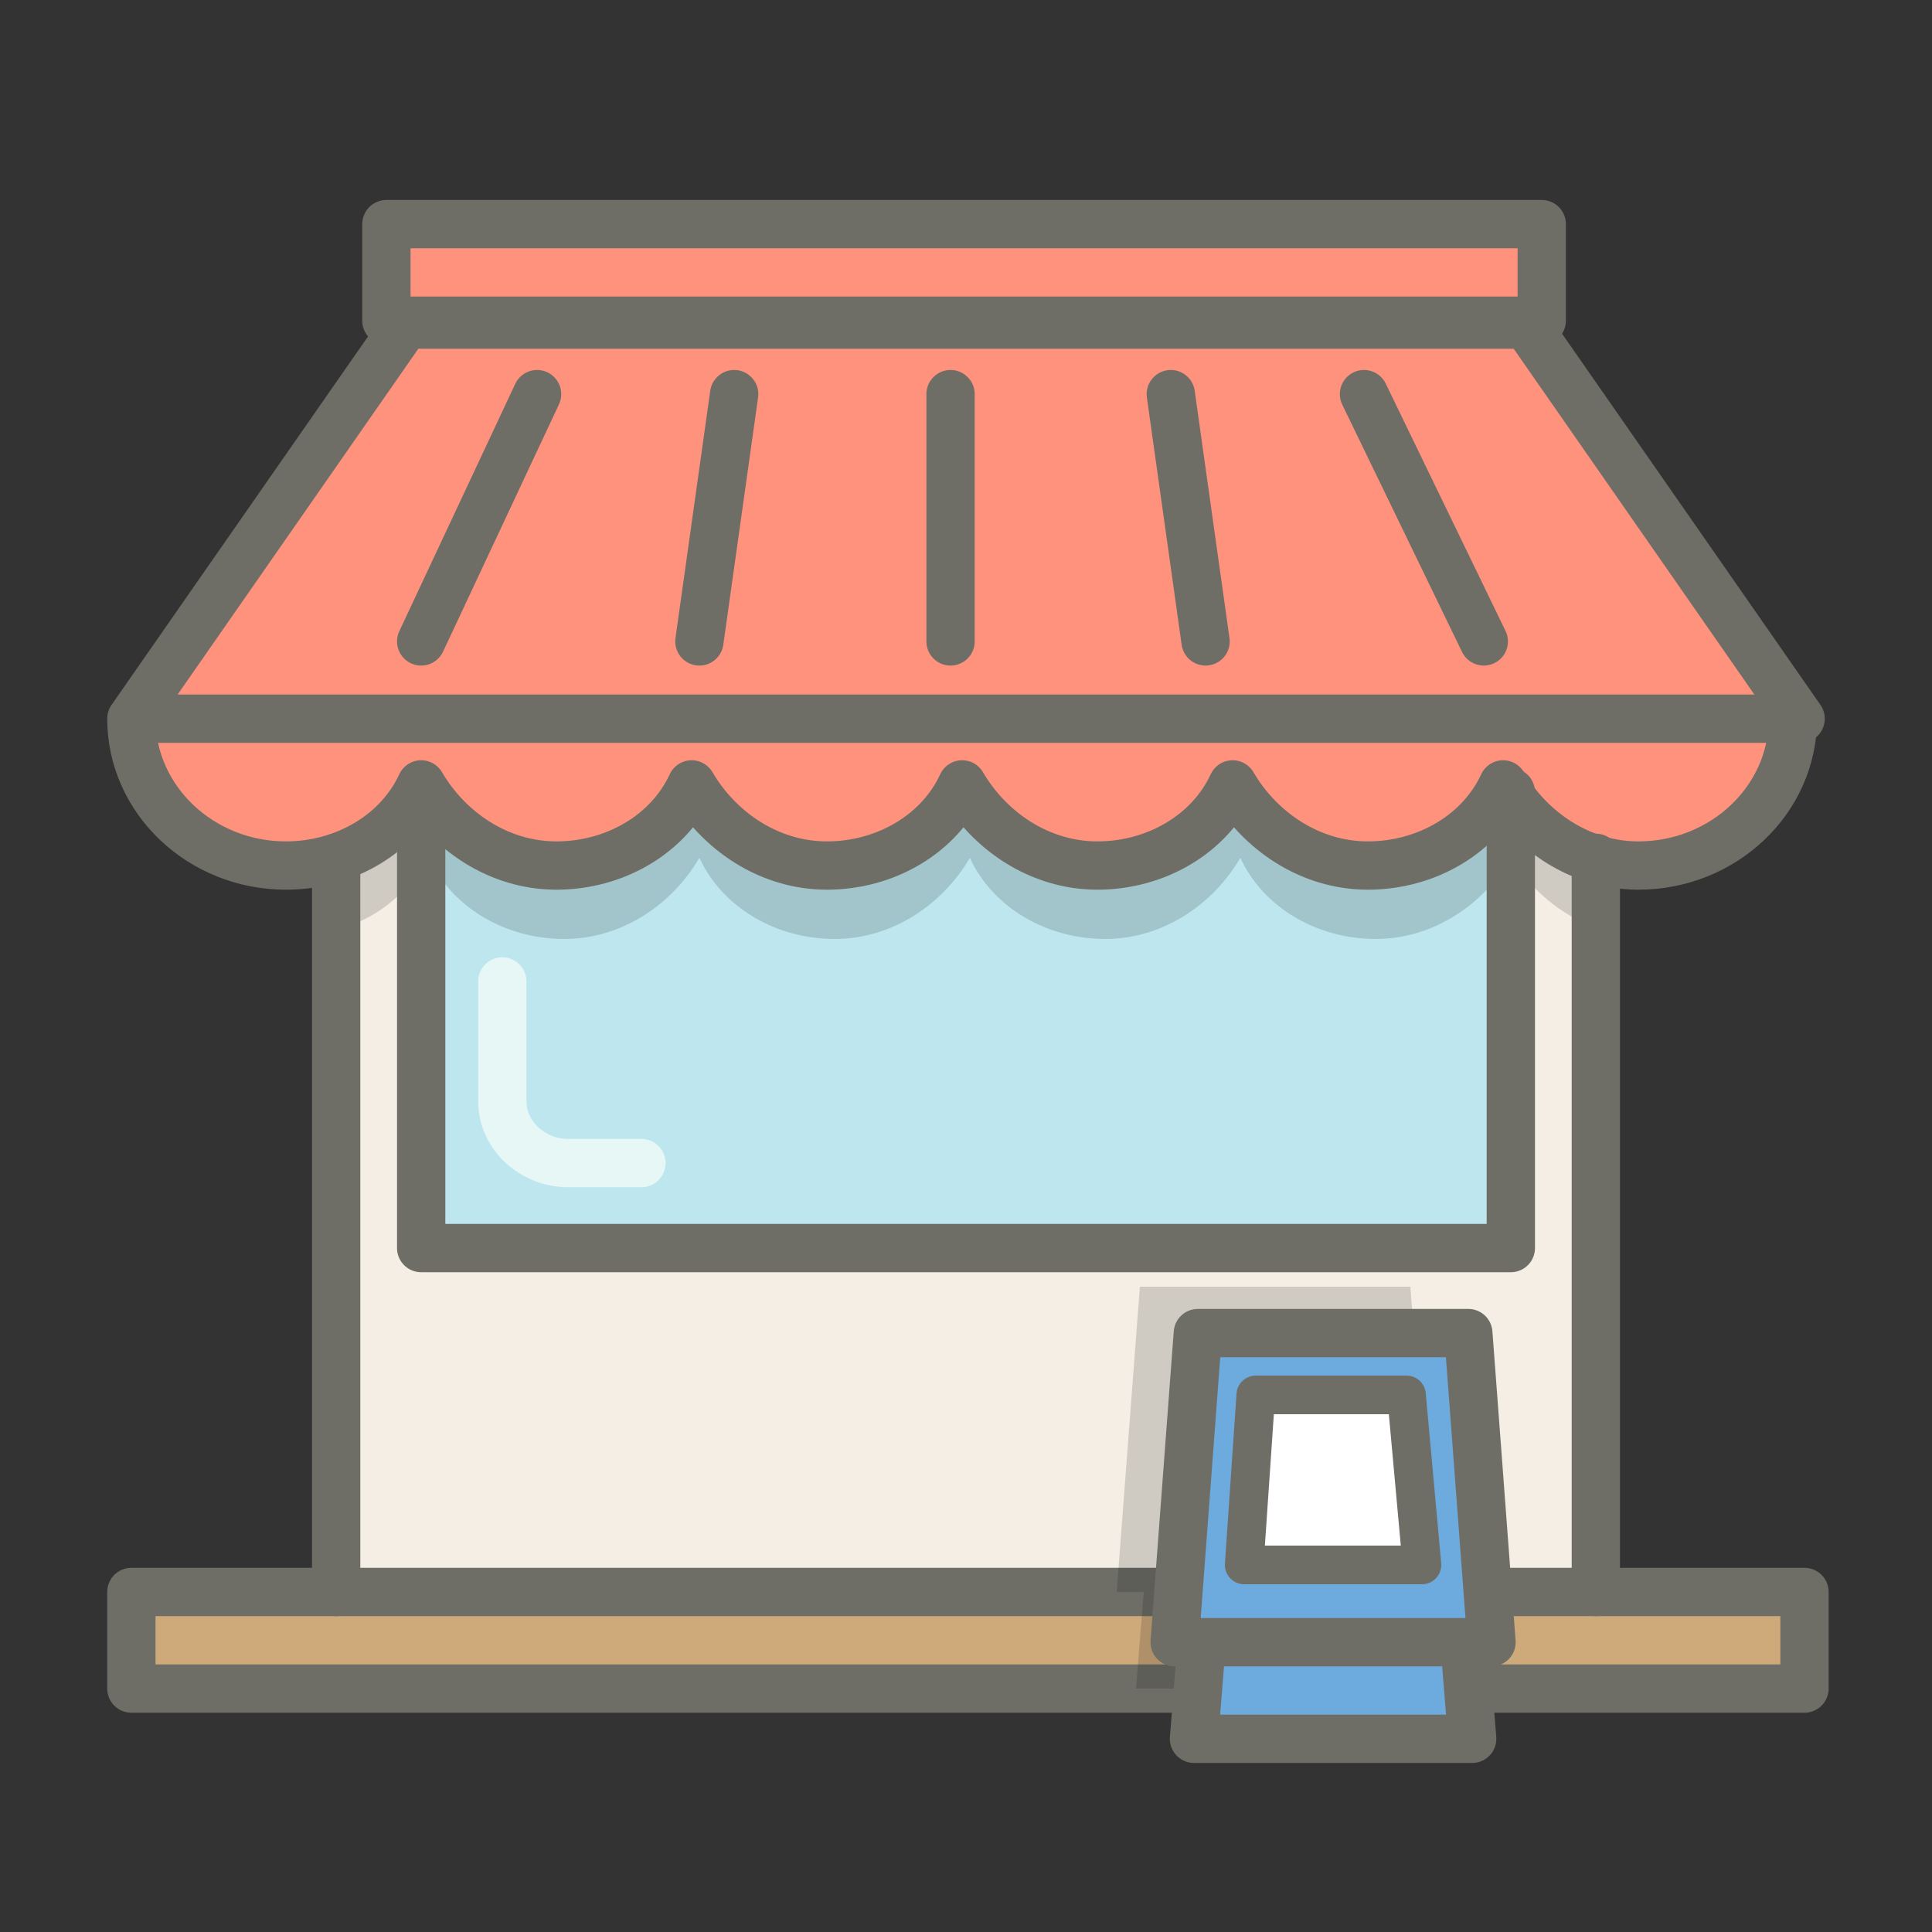 <svg xmlns="http://www.w3.org/2000/svg" viewBox="0 0 50 50"><rect x="0" y="0" width="50" height="50" fill="#333333" stroke="none"/><style>.st0{fill:#f5eee4}.st1{fill:#bee6ee}.st2{fill:none;stroke:#e7f7f5;stroke-width:1.25;stroke-linecap:round;stroke-linejoin:round;stroke-miterlimit:10}.st3{opacity:.15}.st4{fill:#feeadd}.st5{fill:#e2cbaf}.st6{fill:#cea97a;stroke:#6e6e67;stroke-width:1.25;stroke-linecap:round;stroke-linejoin:round;stroke-miterlimit:10}.st7{fill:#f8d272}.st8{fill:#f6c343}.st9{fill:#e2cfde}.st9,.st10{fill-rule:evenodd;clip-rule:evenodd}.st10{fill:#f4edf2}.st11{fill:#ff927d}.st12{fill:#cbc1b9}.st13{fill:#a79f99}.st14{fill:#d6c7b5}.st15{fill:#907656}.st16{fill:none;stroke:#6e6e67;stroke-width:1.25;stroke-linecap:round;stroke-linejoin:round;stroke-miterlimit:10}.st17{fill:#eaeaea}.st17,.st18{fill-rule:evenodd;clip-rule:evenodd}.st18{fill:#afafaf}.st19{fill:none;stroke:#6e6e67;stroke-width:1.25;stroke-linecap:round;stroke-linejoin:round;stroke-miterlimit:10}.st19,.st20{fill-rule:evenodd;clip-rule:evenodd}.st21{fill:#f4f4f4}.st22{fill:#d6b6cf}.st23{fill:#ba87a7}.st24{fill:none;stroke:#6e6e67;stroke-width:1.25;stroke-miterlimit:10}.st25{fill:#70b8c8}.st26{opacity:.2;fill:#6e6e67}.st27{opacity:.2;fill:#fff}.st28{fill:none;stroke:#6e6e67;stroke-width:1.25;stroke-linecap:round;stroke-linejoin:round}.st29{stroke-dasharray:1.021,2.041}.st29,.st30{fill:none;stroke:#6e6e67;stroke-width:1.25;stroke-linecap:round;stroke-linejoin:round}.st30{stroke-dasharray:1.068,2.135}.st31{fill:#abd6f4}.st32{opacity:.75;fill:#6daadd}.st33{fill:#d8ba95;stroke:#6e6e67;stroke-width:1.25;stroke-linecap:round;stroke-linejoin:round;stroke-miterlimit:10}.st33,.st34{fill-rule:evenodd;clip-rule:evenodd}.st34{fill:#f4f4f4}.st35{opacity:.15}.st35,.st36{fill-rule:evenodd;clip-rule:evenodd}.st36{fill:#cecece}.st37{fill:#d8ba95;stroke:#6e6e67;stroke-width:1.25;stroke-linecap:round;stroke-linejoin:round;stroke-miterlimit:10}.st38{fill:#e2e2e2}.st39{fill-rule:evenodd;clip-rule:evenodd}.st39,.st40{fill:#fbe1a1}.st41{fill:#fccdd9}.st42{stroke:#ed9f9d;stroke-width:1.25;stroke-linecap:round;stroke-linejoin:round;stroke-miterlimit:10}.st42,.st43{opacity:.15;fill:#491f2b}.st44{fill:#f8d272;stroke:#6e6e67}.st44,.st45{stroke-width:1.25;stroke-linecap:round;stroke-linejoin:round;stroke-miterlimit:10}.st45{fill:#fccdd9;stroke:#756b6e}.st46{fill:#f8f8f8}.st47{opacity:.15;fill:#6e6e67}.st48{fill:#a6d7a1;stroke:#6e6e67}.st48,.st49{stroke-width:1.25;stroke-linecap:round;stroke-linejoin:round;stroke-miterlimit:10}.st49{fill:none;stroke:#756b6e}.st50{fill:#f9f9f9}.st51{fill:#efefef}.st52{fill:#fff}.st53{fill:#e3e3e1}.st54{fill:#fdbb90}.st54,.st55{stroke:#6e6e67;stroke-width:1.25;stroke-linecap:round;stroke-linejoin:round;stroke-miterlimit:10}.st55{fill:#fff}.st56{fill:#a5a5a0}.st57{fill:#f0f0ee;stroke-width:1.25}.st57,.st58{stroke:#c5c5c2;stroke-linecap:round;stroke-linejoin:round;stroke-miterlimit:10}.st58{fill:none}.st59{fill:#eedf6e}.st59,.st60{stroke:#6e6e67;stroke-width:1.25;stroke-linecap:round;stroke-linejoin:round;stroke-miterlimit:10}.st60{fill:#e6e1bf}.st60,.st61{fill-rule:evenodd;clip-rule:evenodd}.st61{opacity:.2;fill:#6e6e67}.st62{fill:#cecece}.st63{fill:#aaa}.st64{fill:none;stroke:#6e6e67;stroke-width:1.25;stroke-linecap:round;stroke-linejoin:round;stroke-miterlimit:10;stroke-dasharray:5.413,5.413}.st65{fill:#f4f4f4}.st65,.st66{stroke:#6e6e67;stroke-width:1.25;stroke-linecap:round;stroke-linejoin:round;stroke-miterlimit:10}.st66{fill:#afafaf}.st67{opacity:.23}.st68{fill:#6e6e67;stroke:#6e6e67;stroke-width:1.25;stroke-linecap:round;stroke-linejoin:round;stroke-miterlimit:10}.st69{fill:#cecece}.st69,.st70{stroke:#6e6e67;stroke-width:1.25;stroke-linecap:round;stroke-linejoin:round;stroke-miterlimit:10}.st70{fill:#ddd}.st71{opacity:.11}.st72{fill:#e6e1bf}.st73{fill:#d6cea2}.st74{fill:none;stroke:#fff}.st74,.st75{stroke-width:1.25;stroke-linecap:round;stroke-linejoin:round;stroke-miterlimit:10}.st75{fill:#f8c4c1;stroke:#6e6e67}.st76{fill:#e6e1bf}.st76,.st77{stroke:#6e6e67;stroke-width:1.25;stroke-linecap:round;stroke-linejoin:round;stroke-miterlimit:10}.st77{fill:#d1d1cd}.st78{clip-path:url(#SVGID_2_)}.st78,.st79{opacity:.22;fill:#6e6e67}.st80{opacity:.64;fill:#f8c4c1;stroke:#f9ecea;stroke-width:1.25;stroke-linecap:round;stroke-linejoin:round;stroke-miterlimit:10}.st81{opacity:.4}.st82{fill:#e2e2e2;stroke:#6e6e67;stroke-width:1.25;stroke-linecap:round;stroke-linejoin:round;stroke-miterlimit:10}.st83{opacity:.41;fill:#6e6e67}.st84{fill:#fff}.st84,.st85{fill-rule:evenodd;clip-rule:evenodd}.st85{fill:#70b8c8}.st86{fill:#ebddca}.st86,.st87{fill-rule:evenodd;clip-rule:evenodd}.st87{fill:#898989;stroke:#6e6e67;stroke-width:1.25;stroke-linecap:round;stroke-linejoin:round;stroke-miterlimit:10}.st88{fill:#ebddca}.st89{opacity:.5;fill:#cde6f8}.st90{fill:#6daadd}.st91{opacity:.3;fill:#a5a5a0}.st92{fill:#898989}.st93{fill:#c4c4c4;stroke:#6e6e67;stroke-width:1.25;stroke-linecap:round;stroke-miterlimit:10}.st93,.st94{stroke-linejoin:round}.st94{fill:none}.st94,.st95{stroke:#6e6e67;stroke-width:1.25;stroke-miterlimit:10}.st95{fill:#eb7e75}.st96{fill:#f0f0ee}.st97{fill:#c5c5c2}.st98{fill:#bee6ee;stroke:#6e6e67;stroke-width:1.25;stroke-linecap:round;stroke-linejoin:round;stroke-miterlimit:10}.st99{fill-rule:evenodd;clip-rule:evenodd;fill:#f8c4c1}.st100{fill:#ed9f9d}.st101{fill:#aad5a7}.st102{fill:#7ebb7a}.st103{fill-rule:evenodd;clip-rule:evenodd;fill:#807d6b;stroke:#6e6e67;stroke-width:1.25;stroke-linecap:round;stroke-linejoin:round;stroke-miterlimit:10}.st104{fill:#d8edd7}.st105{fill:none;stroke:#f9ecea;stroke-width:1.25;stroke-linecap:round;stroke-linejoin:round;stroke-miterlimit:10}.st106{fill-rule:evenodd;clip-rule:evenodd;fill:#fed0b2}.st107{fill:#fdbb90}.st107,.st108{fill-rule:evenodd;clip-rule:evenodd}.st108{fill:#feeadd}.st109{fill:#a6d7a1}.st110{fill:#e3f4e1}.st111{fill:#5a9da8}.st112{fill:none;stroke:#6e6e67;stroke-linecap:round;stroke-linejoin:round;stroke-miterlimit:10}.st113{fill:#6e6e67}.st114{fill:#a9e8e4;stroke-linecap:round;stroke-linejoin:round}.st114,.st115{stroke:#6e6e67;stroke-width:1.25;stroke-miterlimit:10}.st115{fill:#ffad9d}.st116{fill:#fdbb90}.st117{fill:#f2f2f2;stroke:#bcbcbc;stroke-width:1.25;stroke-miterlimit:10}.st118{fill:none;stroke:#bcbcbc}.st118,.st119{stroke-miterlimit:10}.st119{fill:#cea97a;stroke:#756b6e;stroke-width:1.25;stroke-linecap:round;stroke-linejoin:round}.st120{fill:none}.st120,.st121{stroke:#6e6e67;stroke-width:1.25;stroke-linecap:round;stroke-miterlimit:10}.st121{fill:#ededed;stroke-linejoin:round}.st122{fill:#a8865d}.st123{fill:#cea97a}.st124{fill:#eb7e75}.st125{fill:#d4d2d1}.st126{fill:#fccdd9;stroke:#6e6e67;stroke-width:1.25;stroke-linecap:round;stroke-linejoin:round;stroke-miterlimit:10}.st127{fill:#b9af73;stroke:#6e6e67}.st127,.st128{stroke-width:1.25;stroke-linecap:round;stroke-linejoin:round;stroke-miterlimit:10}.st128{fill:none;stroke:#3f3f39}.st129{fill:#e4f3f4}.st130{fill:#e8e8e8}.st131{fill:#d4d2d1;stroke:#6e6e67;stroke-width:1.25;stroke-linecap:round;stroke-linejoin:round;stroke-miterlimit:10}.st132{fill:#f8c4c1}.st133{opacity:.1;fill:#600319}.st134{fill:#faf5cd}.st135{fill:#eb7e75}.st135,.st136{stroke:#6e6e67;stroke-width:1.25;stroke-linecap:round;stroke-linejoin:round;stroke-miterlimit:10}.st136,.st137{fill:#8f8f88}.st138{fill:#ca4a39}.st139{fill:none;stroke:#fcf9df;stroke-width:1.25;stroke-linecap:round;stroke-linejoin:round;stroke-miterlimit:10}.st140{fill:#d6d5cc}.st141{fill:#a8a594}.st142{fill:#edece8}.st143{fill:#fcf9df;stroke:#6e6e67;stroke-width:1.25;stroke-linecap:round;stroke-linejoin:round;stroke-miterlimit:10}.st144{fill:#807d6b}.st145{fill:none;stroke:#fff;stroke-width:1.25;stroke-linecap:round;stroke-miterlimit:10}.st146{fill:#eee7df}.st147{fill:#a9e8e4}.st148{fill:#4aafa9}.st149{fill:#a8a594;stroke:#6e6e67;stroke-width:1.25;stroke-linecap:round;stroke-linejoin:round;stroke-miterlimit:10}.st150{fill:#f6eda8}.st151{fill:#fed0b2}.st152{fill:#f09860}.st153{opacity:.25;clip-path:url(#SVGID_4_)}.st154{fill:#23231e}.st155{fill:#e8e8e8;stroke:#6e6e67;stroke-width:1.25;stroke-linecap:round;stroke-linejoin:round;stroke-miterlimit:10}.st156{fill:#fce6b6}.st157{fill:#b5e5e8;stroke-width:1.25}.st157,.st158{stroke:#6e6e67;stroke-linecap:round;stroke-linejoin:round;stroke-miterlimit:10}.st158{fill:#7a7a7a}.st158,.st159{stroke-width:1.25}.st159{fill-rule:evenodd;clip-rule:evenodd;fill:#eb7e75}.st159,.st160{stroke:#6e6e67;stroke-linecap:round;stroke-linejoin:round;stroke-miterlimit:10}.st160{fill:#c4c4c4}.st161{fill:#ceb69b}.st162{fill:#ff775c}.st162,.st163{stroke:#6e6e67;stroke-width:1.25;stroke-linecap:round;stroke-linejoin:round;stroke-miterlimit:10}.st163{fill:#d9654e}.st164{fill:#eedf6e}.st165{fill:#d6d6d6;stroke:#6e6e67;stroke-width:1.25;stroke-linecap:round;stroke-linejoin:round;stroke-miterlimit:10}.st166{fill-rule:evenodd;clip-rule:evenodd;fill:#fff;stroke:#6e6e67}.st166,.st167{stroke-width:1.25;stroke-linecap:round;stroke-linejoin:round;stroke-miterlimit:10}.st167{fill:none;stroke:#7ebb7a}.st168{fill:#c4c4c4}.st168,.st169{fill-rule:evenodd;clip-rule:evenodd}.st169{fill:#c3d7d8;stroke:#6e6e67;stroke-width:1.25;stroke-linecap:round;stroke-linejoin:round;stroke-miterlimit:10}.st170{opacity:.3;fill:#6e6e67}.st171{fill-rule:evenodd;clip-rule:evenodd;fill:#ddd;stroke-linecap:round;stroke-linejoin:round;stroke-miterlimit:10}.st171,.st172{stroke:#6e6e67;stroke-width:1.25}.st172{fill:#bee6ee}.st172,.st173{stroke-miterlimit:10}.st173{fill:#f8d272}.st173,.st174{fill-rule:evenodd;clip-rule:evenodd;stroke:#6e6e67}.st174{stroke-linecap:round;stroke-linejoin:round}.st174,.st175{fill:none;stroke-miterlimit:10}.st175{stroke:#fff}.st176{fill:#d6b6cf}.st176,.st177{stroke:#6e6e67;stroke-width:1.25;stroke-linecap:round;stroke-linejoin:round;stroke-miterlimit:10}.st177,.st178{fill:#70b8c8}.st178,.st179,.st180{stroke:#6e6e67;stroke-miterlimit:10}.st179,.st180{fill:#f6c343}.st180{stroke-linecap:round;stroke-linejoin:round}</style><g id="Icons"><path class="st0" d="M41.3 22.1c-.9-.3-1.7-1-2.2-1.8v12H10.9v-12c-.5.8-1.2 1.5-2.2 1.8v19h32.6v-19"/><path class="st1" d="M39.1 32.2H10.9v-12c.7 1.2 2 2.1 3.5 2.1s2.9-.8 3.5-2.1c.7 1.2 2 2.1 3.5 2.1s2.9-.8 3.5-2.1c.7 1.2 2 2.1 3.5 2.1s2.9-.8 3.5-2.1c.7 1.2 2 2.1 3.5 2.1s2.9-.8 3.5-2.1l.2 12z"/><path class="st2" d="M13 25.4v3.1c0 .9.8 1.6 1.7 1.6h1.9"/><path class="st3" d="M41.3 24c-.9-.3-1.7-1-2.2-1.8-.7 1.2-2 2.1-3.5 2.1s-2.9-.8-3.5-2.1c-.7 1.2-2 2.1-3.5 2.1s-2.9-.8-3.5-2.1c-.7 1.2-2 2.1-3.5 2.1s-2.9-.8-3.5-2.1c-.7 1.2-2 2.1-3.5 2.1s-2.9-.8-3.5-2.1c-.5.8-1.2 1.5-2.2 1.8v-1.8c.9-.3 1.7-1 2.2-1.8.7 1.2 2 2.1 3.5 2.1s2.9-.8 3.5-2.1c.7 1.2 2 2.1 3.5 2.1s2.9-.8 3.5-2.1c.7 1.2 2 2.1 3.5 2.1s2.9-.8 3.5-2.1c.7 1.2 2 2.1 3.5 2.1s2.9-.8 3.5-2.1c.5.8 1.2 1.5 2.2 1.8V24z"/><path class="st6" d="M3.4 41.2h43.3v2.5H3.4z"/><path class="st11" d="M46.6 18.6c0 2.1-1.8 3.8-4 3.8-1.5 0-2.9-.8-3.5-2.1-.7 1.2-2 2.1-3.5 2.1s-2.9-.8-3.5-2.1c-.7 1.2-2 2.1-3.5 2.1s-2.9-.8-3.5-2.1c-.7 1.2-2 2.1-3.5 2.1s-2.9-.8-3.5-2.1c-.7 1.2-2 2.1-3.5 2.1s-2.9-.8-3.5-2.1c-.7 1.2-2 2.1-3.5 2.1-2.2 0-4-1.7-4-3.8l7.1-10.2H10V5.8h30v2.5h-.4l7 10.3z"/><path class="st16" d="M46.6 18.6H3.4l7.1-10.2h29zM10 5.8h29.9v2.5H10zM3.4 18.6c0 2.1 1.8 3.8 4 3.8 1.5 0 2.9-.8 3.5-2.1.7 1.2 2 2.1 3.5 2.1s2.9-.8 3.5-2.1c.7 1.2 2 2.1 3.5 2.1s2.9-.8 3.5-2.1c.7 1.2 2 2.1 3.5 2.1s2.9-.8 3.5-2.1c.7 1.2 2 2.1 3.5 2.1s2.9-.8 3.5-2.1c.7 1.2 2 2.1 3.5 2.1 2.2 0 4-1.7 4-3.8m-35.5-2l3-6.4m4.2 6.4l.9-6.4m19.4 6.4l-3.1-6.4m-4.1 6.4l-.9-6.4m-5.7 6.4v-6.4"/><path class="st3" d="M36.4 41.2h.7l-.6-7.9h-7l-.6 7.9h.7l-.2 2.5h7.2z"/><path class="st90" d="M37.9 42.5h.7l-.6-8h-7l-.6 8h.7l-.2 2.5h7.2z"/><path class="st52" d="M36.8 40.5h-4.6l.3-4.4h3.9z"/><path class="st112" d="M36.8 40.5h-4.6l.3-4.4h3.9z"/><path class="st16" d="M37.9 42.5h.7l-.6-8h-7l-.6 8h.7l-.2 2.5h7.2zm-6.8 0h6.8m-27-22v11.8h28.2V20.5m2.2 20.7v-19m-32.6 0v19"/></g></svg>
